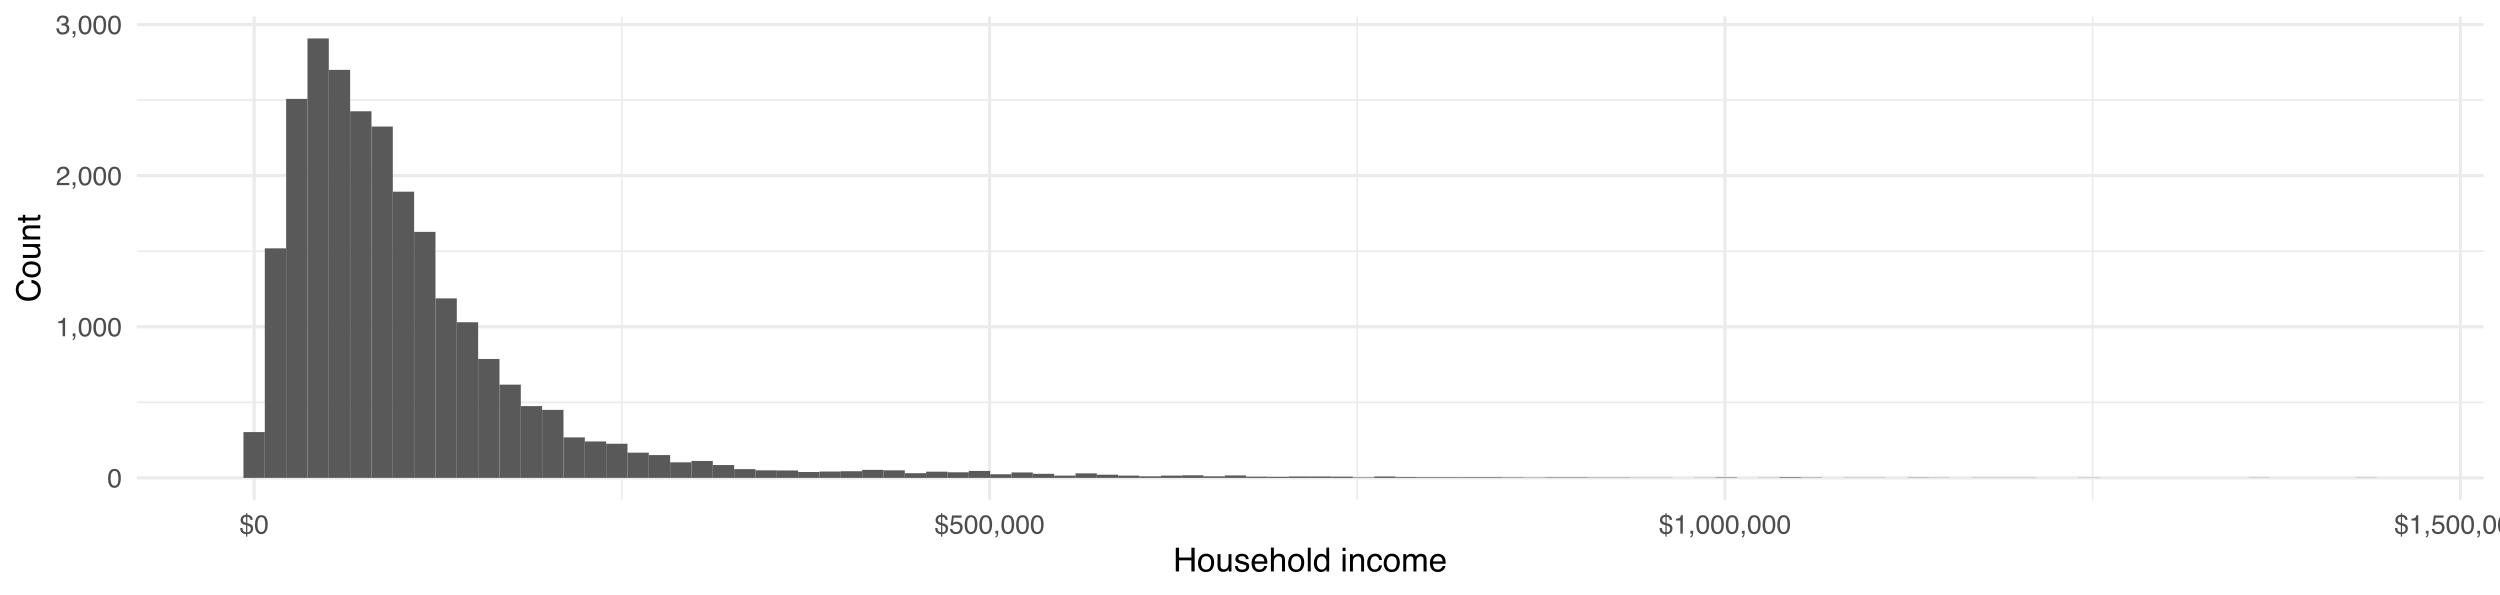 <?xml version="1.0" encoding="UTF-8"?>
<svg xmlns="http://www.w3.org/2000/svg" xmlns:xlink="http://www.w3.org/1999/xlink" width="756pt" height="180pt" viewBox="0 0 756 180" version="1.1">
<defs>
<g>
<symbol overflow="visible" id="glyph0-0">
<path style="stroke:none;" d="M 0.266 0 L 0.266 -5.734 L 4.812 -5.734 L 4.812 0 Z M 4.094 -0.719 L 4.094 -5.016 L 0.984 -5.016 L 0.984 -0.719 Z M 4.094 -0.719 "/>
</symbol>
<symbol overflow="visible" id="glyph0-1">
<path style="stroke:none;" d="M 2.172 -5.594 C 2.891 -5.594 3.41 -5.297 3.734 -4.703 C 3.984 -4.242 4.109 -3.613 4.109 -2.812 C 4.109 -2.051 3.992 -1.422 3.766 -0.922 C 3.441 -0.203 2.906 0.156 2.156 0.156 C 1.488 0.156 0.988 -0.133 0.656 -0.719 C 0.383 -1.207 0.25 -1.863 0.25 -2.688 C 0.25 -3.32 0.332 -3.867 0.5 -4.328 C 0.801 -5.172 1.359 -5.594 2.172 -5.594 Z M 2.156 -0.484 C 2.52 -0.484 2.812 -0.645 3.031 -0.969 C 3.25 -1.289 3.359 -1.895 3.359 -2.781 C 3.359 -3.414 3.281 -3.938 3.125 -4.344 C 2.969 -4.758 2.66 -4.969 2.203 -4.969 C 1.797 -4.969 1.492 -4.77 1.297 -4.375 C 1.109 -3.988 1.016 -3.414 1.016 -2.656 C 1.016 -2.082 1.078 -1.625 1.203 -1.281 C 1.391 -0.75 1.707 -0.484 2.156 -0.484 Z M 2.156 -0.484 "/>
</symbol>
<symbol overflow="visible" id="glyph0-2">
<path style="stroke:none;" d="M 0.766 -3.969 L 0.766 -4.5 C 1.273 -4.551 1.629 -4.633 1.828 -4.75 C 2.023 -4.863 2.176 -5.141 2.281 -5.578 L 2.828 -5.578 L 2.828 0 L 2.078 0 L 2.078 -3.969 Z M 0.766 -3.969 "/>
</symbol>
<symbol overflow="visible" id="glyph0-3">
<path style="stroke:none;" d="M 0.672 0.812 C 0.848 0.781 0.973 0.656 1.047 0.438 C 1.086 0.32 1.109 0.207 1.109 0.094 C 1.109 0.082 1.102 0.066 1.094 0.047 C 1.094 0.035 1.094 0.02 1.094 0 L 0.672 0 L 0.672 -0.859 L 1.5 -0.859 L 1.5 -0.062 C 1.5 0.25 1.438 0.52 1.312 0.75 C 1.188 0.988 0.973 1.133 0.672 1.188 Z M 0.672 0.812 "/>
</symbol>
<symbol overflow="visible" id="glyph0-4">
<path style="stroke:none;" d="M 0.25 0 C 0.281 -0.477 0.379 -0.895 0.547 -1.25 C 0.723 -1.613 1.062 -1.941 1.562 -2.234 L 2.312 -2.672 C 2.645 -2.859 2.879 -3.023 3.016 -3.172 C 3.234 -3.379 3.344 -3.625 3.344 -3.906 C 3.344 -4.227 3.242 -4.484 3.047 -4.672 C 2.848 -4.867 2.586 -4.969 2.266 -4.969 C 1.785 -4.969 1.453 -4.785 1.266 -4.422 C 1.172 -4.223 1.117 -3.953 1.109 -3.609 L 0.391 -3.609 C 0.398 -4.098 0.488 -4.492 0.656 -4.797 C 0.957 -5.336 1.492 -5.609 2.266 -5.609 C 2.91 -5.609 3.379 -5.438 3.672 -5.094 C 3.973 -4.75 4.125 -4.363 4.125 -3.938 C 4.125 -3.488 3.961 -3.109 3.641 -2.797 C 3.461 -2.609 3.141 -2.383 2.672 -2.125 L 2.125 -1.828 C 1.875 -1.68 1.676 -1.547 1.531 -1.422 C 1.27 -1.191 1.102 -0.941 1.031 -0.672 L 4.094 -0.672 L 4.094 0 Z M 0.25 0 "/>
</symbol>
<symbol overflow="visible" id="glyph0-5">
<path style="stroke:none;" d="M 2.078 0.156 C 1.422 0.156 0.941 -0.023 0.641 -0.391 C 0.336 -0.754 0.188 -1.195 0.188 -1.719 L 0.922 -1.719 C 0.953 -1.352 1.02 -1.094 1.125 -0.938 C 1.312 -0.633 1.645 -0.484 2.125 -0.484 C 2.488 -0.484 2.781 -0.582 3 -0.781 C 3.227 -0.977 3.344 -1.234 3.344 -1.547 C 3.344 -1.93 3.223 -2.203 2.984 -2.359 C 2.754 -2.516 2.43 -2.594 2.016 -2.594 C 1.961 -2.594 1.91 -2.594 1.859 -2.594 C 1.816 -2.594 1.77 -2.586 1.719 -2.578 L 1.719 -3.203 C 1.789 -3.191 1.852 -3.188 1.906 -3.188 C 1.957 -3.188 2.008 -3.188 2.062 -3.188 C 2.32 -3.188 2.539 -3.227 2.719 -3.312 C 3.008 -3.457 3.156 -3.719 3.156 -4.094 C 3.156 -4.375 3.055 -4.586 2.859 -4.734 C 2.66 -4.891 2.43 -4.969 2.172 -4.969 C 1.703 -4.969 1.379 -4.812 1.203 -4.5 C 1.098 -4.32 1.039 -4.078 1.031 -3.766 L 0.328 -3.766 C 0.328 -4.18 0.41 -4.535 0.578 -4.828 C 0.867 -5.348 1.375 -5.609 2.094 -5.609 C 2.664 -5.609 3.109 -5.477 3.422 -5.219 C 3.734 -4.969 3.891 -4.602 3.891 -4.125 C 3.891 -3.781 3.797 -3.5 3.609 -3.281 C 3.492 -3.145 3.348 -3.039 3.172 -2.969 C 3.461 -2.883 3.691 -2.727 3.859 -2.5 C 4.023 -2.27 4.109 -1.988 4.109 -1.656 C 4.109 -1.125 3.93 -0.688 3.578 -0.344 C 3.223 -0.008 2.723 0.156 2.078 0.156 Z M 2.078 0.156 "/>
</symbol>
<symbol overflow="visible" id="glyph0-6">
<path style="stroke:none;" d="M 2.391 -0.406 C 2.836 -0.426 3.145 -0.586 3.312 -0.891 C 3.395 -1.047 3.438 -1.227 3.438 -1.438 C 3.438 -1.758 3.316 -2.008 3.078 -2.188 C 2.941 -2.281 2.711 -2.375 2.391 -2.469 Z M 1.062 -4.172 C 1.062 -3.922 1.145 -3.723 1.312 -3.578 C 1.488 -3.43 1.723 -3.328 2.016 -3.266 L 2.016 -5.109 C 1.672 -5.086 1.426 -4.977 1.281 -4.781 C 1.133 -4.594 1.062 -4.391 1.062 -4.172 Z M 0.359 -4.125 C 0.359 -4.52 0.504 -4.875 0.797 -5.188 C 1.086 -5.508 1.492 -5.676 2.016 -5.688 L 2.016 -6.203 L 2.391 -6.203 L 2.391 -5.688 C 2.91 -5.656 3.305 -5.504 3.578 -5.234 C 3.859 -4.961 4.004 -4.609 4.016 -4.172 L 3.328 -4.172 C 3.316 -4.367 3.266 -4.535 3.172 -4.672 C 3.004 -4.941 2.742 -5.082 2.391 -5.094 L 2.391 -3.188 C 2.992 -3.02 3.406 -2.863 3.625 -2.719 C 3.969 -2.469 4.141 -2.102 4.141 -1.625 C 4.141 -0.938 3.914 -0.445 3.469 -0.156 C 3.219 0.008 2.859 0.117 2.391 0.172 L 2.391 0.922 L 2.016 0.922 L 2.016 0.172 C 1.254 0.117 0.738 -0.148 0.469 -0.641 C 0.32 -0.898 0.25 -1.254 0.25 -1.703 L 0.938 -1.703 C 0.957 -1.348 1.016 -1.086 1.109 -0.922 C 1.273 -0.629 1.578 -0.461 2.016 -0.422 L 2.016 -2.562 C 1.453 -2.664 1.035 -2.844 0.766 -3.094 C 0.492 -3.344 0.359 -3.688 0.359 -4.125 Z M 0.359 -4.125 "/>
</symbol>
<symbol overflow="visible" id="glyph0-7">
<path style="stroke:none;" d="M 0.984 -1.422 C 1.035 -1.023 1.223 -0.75 1.547 -0.594 C 1.711 -0.52 1.906 -0.484 2.125 -0.484 C 2.539 -0.484 2.848 -0.613 3.047 -0.875 C 3.254 -1.145 3.359 -1.441 3.359 -1.766 C 3.359 -2.148 3.238 -2.445 3 -2.656 C 2.758 -2.875 2.473 -2.984 2.141 -2.984 C 1.898 -2.984 1.691 -2.938 1.516 -2.844 C 1.336 -2.75 1.191 -2.617 1.078 -2.453 L 0.469 -2.484 L 0.891 -5.5 L 3.797 -5.5 L 3.797 -4.828 L 1.422 -4.828 L 1.172 -3.266 C 1.305 -3.367 1.43 -3.441 1.547 -3.484 C 1.754 -3.578 1.992 -3.625 2.266 -3.625 C 2.785 -3.625 3.223 -3.457 3.578 -3.125 C 3.93 -2.789 4.109 -2.367 4.109 -1.859 C 4.109 -1.336 3.941 -0.875 3.609 -0.469 C 3.285 -0.062 2.77 0.141 2.062 0.141 C 1.602 0.141 1.195 0.016 0.844 -0.234 C 0.5 -0.492 0.305 -0.891 0.266 -1.422 Z M 0.984 -1.422 "/>
</symbol>
<symbol overflow="visible" id="glyph1-0">
<path style="stroke:none;" d="M 0.328 0 L 0.328 -7.172 L 6.016 -7.172 L 6.016 0 Z M 5.125 -0.906 L 5.125 -6.281 L 1.219 -6.281 L 1.219 -0.906 Z M 5.125 -0.906 "/>
</symbol>
<symbol overflow="visible" id="glyph1-1">
<path style="stroke:none;" d="M 0.781 -7.172 L 1.766 -7.172 L 1.766 -4.203 L 5.5 -4.203 L 5.5 -7.172 L 6.484 -7.172 L 6.484 0 L 5.5 0 L 5.5 -3.359 L 1.766 -3.359 L 1.766 0 L 0.781 0 Z M 0.781 -7.172 "/>
</symbol>
<symbol overflow="visible" id="glyph1-2">
<path style="stroke:none;" d="M 2.719 -0.562 C 3.301 -0.562 3.703 -0.781 3.922 -1.219 C 4.141 -1.664 4.25 -2.16 4.25 -2.703 C 4.25 -3.191 4.172 -3.586 4.016 -3.891 C 3.766 -4.367 3.336 -4.609 2.734 -4.609 C 2.191 -4.609 1.797 -4.406 1.547 -4 C 1.305 -3.594 1.188 -3.098 1.188 -2.516 C 1.188 -1.961 1.305 -1.5 1.547 -1.125 C 1.797 -0.75 2.188 -0.562 2.719 -0.562 Z M 2.75 -5.375 C 3.426 -5.375 3.992 -5.148 4.453 -4.703 C 4.922 -4.254 5.156 -3.594 5.156 -2.719 C 5.156 -1.875 4.953 -1.176 4.547 -0.625 C 4.141 -0.082 3.504 0.188 2.641 0.188 C 1.922 0.188 1.348 -0.051 0.922 -0.531 C 0.492 -1.02 0.281 -1.676 0.281 -2.5 C 0.281 -3.375 0.504 -4.07 0.953 -4.594 C 1.398 -5.113 2 -5.375 2.75 -5.375 Z M 2.719 -5.359 Z M 2.719 -5.359 "/>
</symbol>
<symbol overflow="visible" id="glyph1-3">
<path style="stroke:none;" d="M 1.531 -5.234 L 1.531 -1.766 C 1.531 -1.492 1.57 -1.273 1.656 -1.109 C 1.812 -0.797 2.102 -0.641 2.531 -0.641 C 3.133 -0.641 3.551 -0.91 3.781 -1.453 C 3.895 -1.742 3.953 -2.145 3.953 -2.656 L 3.953 -5.234 L 4.828 -5.234 L 4.828 0 L 4 0 L 4.016 -0.766 C 3.898 -0.566 3.758 -0.398 3.594 -0.266 C 3.258 0.004 2.852 0.141 2.375 0.141 C 1.625 0.141 1.113 -0.109 0.844 -0.609 C 0.695 -0.867 0.625 -1.223 0.625 -1.672 L 0.625 -5.234 Z M 2.734 -5.359 Z M 2.734 -5.359 "/>
</symbol>
<symbol overflow="visible" id="glyph1-4">
<path style="stroke:none;" d="M 1.172 -1.641 C 1.191 -1.348 1.266 -1.125 1.391 -0.969 C 1.609 -0.688 1.992 -0.547 2.547 -0.547 C 2.867 -0.547 3.148 -0.613 3.391 -0.75 C 3.641 -0.895 3.766 -1.113 3.766 -1.406 C 3.766 -1.633 3.664 -1.805 3.469 -1.922 C 3.344 -1.992 3.094 -2.078 2.719 -2.172 L 2.016 -2.344 C 1.578 -2.457 1.25 -2.582 1.031 -2.719 C 0.656 -2.957 0.469 -3.285 0.469 -3.703 C 0.469 -4.203 0.645 -4.602 1 -4.906 C 1.352 -5.207 1.832 -5.359 2.438 -5.359 C 3.227 -5.359 3.797 -5.129 4.141 -4.672 C 4.359 -4.379 4.469 -4.062 4.469 -3.719 L 3.641 -3.719 C 3.617 -3.926 3.547 -4.109 3.422 -4.266 C 3.223 -4.492 2.875 -4.609 2.375 -4.609 C 2.039 -4.609 1.785 -4.547 1.609 -4.422 C 1.441 -4.297 1.359 -4.129 1.359 -3.922 C 1.359 -3.691 1.473 -3.508 1.703 -3.375 C 1.828 -3.289 2.02 -3.219 2.281 -3.156 L 2.859 -3.016 C 3.484 -2.859 3.906 -2.711 4.125 -2.578 C 4.469 -2.348 4.641 -1.992 4.641 -1.516 C 4.641 -1.047 4.461 -0.641 4.109 -0.297 C 3.754 0.035 3.219 0.203 2.5 0.203 C 1.719 0.203 1.164 0.023 0.844 -0.328 C 0.52 -0.68 0.348 -1.117 0.328 -1.641 Z M 2.469 -5.359 Z M 2.469 -5.359 "/>
</symbol>
<symbol overflow="visible" id="glyph1-5">
<path style="stroke:none;" d="M 2.828 -5.344 C 3.191 -5.344 3.547 -5.254 3.891 -5.078 C 4.242 -4.91 4.516 -4.688 4.703 -4.406 C 4.879 -4.145 4.992 -3.836 5.047 -3.484 C 5.098 -3.242 5.125 -2.859 5.125 -2.328 L 1.297 -2.328 C 1.305 -1.797 1.426 -1.367 1.656 -1.047 C 1.895 -0.734 2.266 -0.578 2.766 -0.578 C 3.223 -0.578 3.586 -0.727 3.859 -1.031 C 4.016 -1.207 4.125 -1.41 4.188 -1.641 L 5.047 -1.641 C 5.023 -1.453 4.953 -1.238 4.828 -1 C 4.703 -0.758 4.555 -0.566 4.391 -0.422 C 4.129 -0.16 3.801 0.016 3.406 0.109 C 3.195 0.16 2.957 0.188 2.688 0.188 C 2.031 0.188 1.477 -0.047 1.031 -0.516 C 0.582 -0.992 0.359 -1.66 0.359 -2.516 C 0.359 -3.359 0.582 -4.039 1.031 -4.562 C 1.488 -5.082 2.086 -5.344 2.828 -5.344 Z M 4.219 -3.031 C 4.188 -3.414 4.102 -3.723 3.969 -3.953 C 3.727 -4.367 3.328 -4.578 2.766 -4.578 C 2.359 -4.578 2.02 -4.43 1.75 -4.141 C 1.477 -3.848 1.332 -3.477 1.312 -3.031 Z M 2.734 -5.359 Z M 2.734 -5.359 "/>
</symbol>
<symbol overflow="visible" id="glyph1-6">
<path style="stroke:none;" d="M 0.641 -7.203 L 1.531 -7.203 L 1.531 -4.516 C 1.738 -4.785 1.922 -4.973 2.078 -5.078 C 2.367 -5.266 2.723 -5.359 3.141 -5.359 C 3.898 -5.359 4.414 -5.094 4.688 -4.562 C 4.832 -4.27 4.906 -3.867 4.906 -3.359 L 4.906 0 L 4 0 L 4 -3.297 C 4 -3.68 3.953 -3.961 3.859 -4.141 C 3.703 -4.43 3.398 -4.578 2.953 -4.578 C 2.586 -4.578 2.258 -4.445 1.969 -4.188 C 1.676 -3.938 1.531 -3.469 1.531 -2.781 L 1.531 0 L 0.641 0 Z M 0.641 -7.203 "/>
</symbol>
<symbol overflow="visible" id="glyph1-7">
<path style="stroke:none;" d="M 0.672 -7.172 L 1.547 -7.172 L 1.547 0 L 0.672 0 Z M 0.672 -7.172 "/>
</symbol>
<symbol overflow="visible" id="glyph1-8">
<path style="stroke:none;" d="M 1.203 -2.547 C 1.203 -1.992 1.32 -1.523 1.562 -1.141 C 1.801 -0.766 2.18 -0.578 2.703 -0.578 C 3.109 -0.578 3.441 -0.75 3.703 -1.094 C 3.961 -1.445 4.094 -1.953 4.094 -2.609 C 4.094 -3.273 3.957 -3.766 3.688 -4.078 C 3.414 -4.398 3.082 -4.562 2.688 -4.562 C 2.25 -4.562 1.891 -4.391 1.609 -4.047 C 1.336 -3.711 1.203 -3.211 1.203 -2.547 Z M 2.531 -5.328 C 2.926 -5.328 3.258 -5.238 3.531 -5.062 C 3.688 -4.969 3.863 -4.801 4.062 -4.562 L 4.062 -7.203 L 4.906 -7.203 L 4.906 0 L 4.109 0 L 4.109 -0.734 C 3.91 -0.41 3.672 -0.176 3.391 -0.031 C 3.109 0.113 2.785 0.188 2.422 0.188 C 1.836 0.188 1.332 -0.055 0.906 -0.547 C 0.488 -1.035 0.281 -1.688 0.281 -2.5 C 0.281 -3.258 0.473 -3.922 0.859 -4.484 C 1.242 -5.047 1.801 -5.328 2.531 -5.328 Z M 2.531 -5.328 "/>
</symbol>
<symbol overflow="visible" id="glyph1-9">
<path style="stroke:none;" d=""/>
</symbol>
<symbol overflow="visible" id="glyph1-10">
<path style="stroke:none;" d="M 0.641 -5.203 L 1.531 -5.203 L 1.531 0 L 0.641 0 Z M 0.641 -7.172 L 1.531 -7.172 L 1.531 -6.172 L 0.641 -6.172 Z M 0.641 -7.172 "/>
</symbol>
<symbol overflow="visible" id="glyph1-11">
<path style="stroke:none;" d="M 0.641 -5.234 L 1.484 -5.234 L 1.484 -4.484 C 1.723 -4.797 1.984 -5.016 2.266 -5.141 C 2.547 -5.273 2.852 -5.344 3.188 -5.344 C 3.926 -5.344 4.426 -5.086 4.688 -4.578 C 4.832 -4.285 4.906 -3.879 4.906 -3.359 L 4.906 0 L 4.016 0 L 4.016 -3.297 C 4.016 -3.617 3.969 -3.875 3.875 -4.062 C 3.719 -4.395 3.43 -4.562 3.016 -4.562 C 2.805 -4.562 2.641 -4.539 2.516 -4.5 C 2.273 -4.426 2.062 -4.281 1.875 -4.062 C 1.727 -3.883 1.633 -3.703 1.594 -3.516 C 1.551 -3.336 1.531 -3.078 1.531 -2.734 L 1.531 0 L 0.641 0 Z M 2.703 -5.359 Z M 2.703 -5.359 "/>
</symbol>
<symbol overflow="visible" id="glyph1-12">
<path style="stroke:none;" d="M 2.656 -5.375 C 3.25 -5.375 3.727 -5.227 4.094 -4.938 C 4.469 -4.656 4.691 -4.164 4.766 -3.469 L 3.906 -3.469 C 3.852 -3.789 3.734 -4.055 3.547 -4.266 C 3.367 -4.484 3.07 -4.594 2.656 -4.594 C 2.102 -4.594 1.703 -4.32 1.453 -3.781 C 1.297 -3.426 1.219 -2.988 1.219 -2.469 C 1.219 -1.938 1.328 -1.488 1.547 -1.125 C 1.773 -0.77 2.129 -0.594 2.609 -0.594 C 2.973 -0.594 3.258 -0.703 3.469 -0.922 C 3.688 -1.148 3.832 -1.457 3.906 -1.844 L 4.766 -1.844 C 4.672 -1.156 4.426 -0.648 4.031 -0.328 C 3.645 -0.004 3.145 0.156 2.531 0.156 C 1.852 0.156 1.305 -0.094 0.891 -0.594 C 0.484 -1.094 0.281 -1.719 0.281 -2.469 C 0.281 -3.383 0.504 -4.098 0.953 -4.609 C 1.398 -5.117 1.969 -5.375 2.656 -5.375 Z M 2.531 -5.359 Z M 2.531 -5.359 "/>
</symbol>
<symbol overflow="visible" id="glyph1-13">
<path style="stroke:none;" d="M 0.641 -5.234 L 1.516 -5.234 L 1.516 -4.484 C 1.723 -4.742 1.91 -4.93 2.078 -5.047 C 2.367 -5.242 2.695 -5.344 3.062 -5.344 C 3.477 -5.344 3.816 -5.242 4.078 -5.047 C 4.211 -4.922 4.344 -4.742 4.469 -4.516 C 4.656 -4.797 4.879 -5.004 5.141 -5.141 C 5.41 -5.273 5.711 -5.344 6.047 -5.344 C 6.742 -5.344 7.219 -5.086 7.469 -4.578 C 7.613 -4.305 7.688 -3.941 7.688 -3.484 L 7.688 0 L 6.766 0 L 6.766 -3.641 C 6.766 -3.984 6.676 -4.219 6.5 -4.344 C 6.332 -4.477 6.125 -4.547 5.875 -4.547 C 5.531 -4.547 5.234 -4.43 4.984 -4.203 C 4.734 -3.973 4.609 -3.586 4.609 -3.047 L 4.609 0 L 3.719 0 L 3.719 -3.406 C 3.719 -3.77 3.672 -4.031 3.578 -4.188 C 3.453 -4.438 3.207 -4.562 2.844 -4.562 C 2.508 -4.562 2.207 -4.43 1.938 -4.172 C 1.664 -3.91 1.531 -3.445 1.531 -2.781 L 1.531 0 L 0.641 0 Z M 0.641 -5.234 "/>
</symbol>
<symbol overflow="visible" id="glyph2-0">
<path style="stroke:none;" d="M 0 -0.328 L -7.172 -0.328 L -7.172 -6.016 L 0 -6.016 Z M -0.906 -5.125 L -6.281 -5.125 L -6.281 -1.219 L -0.906 -1.219 Z M -0.906 -5.125 "/>
</symbol>
<symbol overflow="visible" id="glyph2-1">
<path style="stroke:none;" d="M -7.375 -3.781 C -7.375 -4.688 -7.133 -5.391 -6.656 -5.891 C -6.176 -6.398 -5.629 -6.68 -5.016 -6.734 L -5.016 -5.781 C -5.484 -5.676 -5.852 -5.461 -6.125 -5.141 C -6.395 -4.816 -6.531 -4.367 -6.531 -3.797 C -6.531 -3.086 -6.281 -2.516 -5.781 -2.078 C -5.281 -1.648 -4.52 -1.438 -3.5 -1.438 C -2.656 -1.438 -1.973 -1.629 -1.453 -2.016 C -0.93 -2.41 -0.672 -3 -0.672 -3.781 C -0.672 -4.488 -0.945 -5.031 -1.5 -5.406 C -1.781 -5.602 -2.16 -5.754 -2.641 -5.859 L -2.641 -6.797 C -1.879 -6.711 -1.242 -6.438 -0.734 -5.969 C -0.117 -5.395 0.188 -4.625 0.188 -3.656 C 0.188 -2.82 -0.066 -2.125 -0.578 -1.562 C -1.242 -0.812 -2.27 -0.438 -3.656 -0.438 C -4.719 -0.438 -5.586 -0.719 -6.266 -1.281 C -7.004 -1.883 -7.375 -2.719 -7.375 -3.781 Z M -7.375 -3.594 Z M -7.375 -3.594 "/>
</symbol>
<symbol overflow="visible" id="glyph2-2">
<path style="stroke:none;" d="M -0.562 -2.719 C -0.562 -3.301 -0.781 -3.703 -1.219 -3.922 C -1.664 -4.141 -2.16 -4.25 -2.703 -4.25 C -3.191 -4.25 -3.586 -4.172 -3.891 -4.016 C -4.367 -3.766 -4.609 -3.336 -4.609 -2.734 C -4.609 -2.191 -4.406 -1.797 -4 -1.547 C -3.594 -1.305 -3.098 -1.188 -2.516 -1.188 C -1.961 -1.188 -1.5 -1.305 -1.125 -1.547 C -0.75 -1.797 -0.562 -2.188 -0.562 -2.719 Z M -5.375 -2.75 C -5.375 -3.426 -5.148 -3.992 -4.703 -4.453 C -4.254 -4.922 -3.594 -5.156 -2.719 -5.156 C -1.875 -5.156 -1.176 -4.953 -0.625 -4.547 C -0.082 -4.141 0.188 -3.504 0.188 -2.641 C 0.188 -1.922 -0.051 -1.348 -0.531 -0.922 C -1.02 -0.492 -1.676 -0.281 -2.5 -0.281 C -3.375 -0.281 -4.07 -0.504 -4.594 -0.953 C -5.113 -1.398 -5.375 -2 -5.375 -2.75 Z M -5.359 -2.719 Z M -5.359 -2.719 "/>
</symbol>
<symbol overflow="visible" id="glyph2-3">
<path style="stroke:none;" d="M -5.234 -1.531 L -1.766 -1.531 C -1.492 -1.531 -1.273 -1.57 -1.109 -1.656 C -0.797 -1.812 -0.641 -2.102 -0.641 -2.531 C -0.641 -3.133 -0.91 -3.551 -1.453 -3.781 C -1.742 -3.895 -2.145 -3.953 -2.656 -3.953 L -5.234 -3.953 L -5.234 -4.828 L 0 -4.828 L 0 -4 L -0.766 -4.016 C -0.566 -3.898 -0.398 -3.758 -0.266 -3.594 C 0.004 -3.258 0.141 -2.852 0.141 -2.375 C 0.141 -1.625 -0.109 -1.113 -0.609 -0.844 C -0.867 -0.695 -1.223 -0.625 -1.672 -0.625 L -5.234 -0.625 Z M -5.359 -2.734 Z M -5.359 -2.734 "/>
</symbol>
<symbol overflow="visible" id="glyph2-4">
<path style="stroke:none;" d="M -5.234 -0.641 L -5.234 -1.484 L -4.484 -1.484 C -4.797 -1.723 -5.016 -1.984 -5.141 -2.266 C -5.273 -2.547 -5.344 -2.852 -5.344 -3.188 C -5.344 -3.926 -5.086 -4.426 -4.578 -4.688 C -4.285 -4.832 -3.879 -4.906 -3.359 -4.906 L 0 -4.906 L 0 -4.016 L -3.297 -4.016 C -3.617 -4.016 -3.875 -3.969 -4.062 -3.875 C -4.395 -3.719 -4.562 -3.43 -4.562 -3.016 C -4.562 -2.805 -4.539 -2.641 -4.5 -2.516 C -4.426 -2.273 -4.281 -2.062 -4.062 -1.875 C -3.883 -1.727 -3.703 -1.633 -3.516 -1.594 C -3.336 -1.551 -3.078 -1.531 -2.734 -1.531 L 0 -1.531 L 0 -0.641 Z M -5.359 -2.703 Z M -5.359 -2.703 "/>
</symbol>
<symbol overflow="visible" id="glyph2-5">
<path style="stroke:none;" d="M -6.688 -0.828 L -6.688 -1.703 L -5.234 -1.703 L -5.234 -2.547 L -4.516 -2.547 L -4.516 -1.703 L -1.094 -1.703 C -0.914 -1.703 -0.797 -1.766 -0.734 -1.891 C -0.691 -1.961 -0.672 -2.078 -0.672 -2.234 C -0.672 -2.273 -0.672 -2.32 -0.672 -2.375 C -0.68 -2.426 -0.688 -2.484 -0.688 -2.547 L 0 -2.547 C 0.031 -2.441 0.051 -2.332 0.062 -2.219 C 0.07 -2.113 0.078 -2 0.078 -1.875 C 0.078 -1.469 -0.023 -1.191 -0.234 -1.047 C -0.441 -0.898 -0.711 -0.828 -1.047 -0.828 L -4.516 -0.828 L -4.516 -0.109 L -5.234 -0.109 L -5.234 -0.828 Z M -6.688 -0.828 "/>
</symbol>
</g>
<clipPath id="clip1">
  <path d="M 41.367 121 L 751.02 121 L 751.02 122 L 41.367 122 Z M 41.367 121 "/>
</clipPath>
<clipPath id="clip2">
  <path d="M 41.367 75 L 751.02 75 L 751.02 77 L 41.367 77 Z M 41.367 75 "/>
</clipPath>
<clipPath id="clip3">
  <path d="M 41.367 30 L 751.02 30 L 751.02 31 L 41.367 31 Z M 41.367 30 "/>
</clipPath>
<clipPath id="clip4">
  <path d="M 187 4.98 L 189 4.98 L 189 151.152 L 187 151.152 Z M 187 4.98 "/>
</clipPath>
<clipPath id="clip5">
  <path d="M 410 4.98 L 411 4.98 L 411 151.152 L 410 151.152 Z M 410 4.98 "/>
</clipPath>
<clipPath id="clip6">
  <path d="M 632 4.98 L 634 4.98 L 634 151.152 L 632 151.152 Z M 632 4.98 "/>
</clipPath>
<clipPath id="clip7">
  <path d="M 41.367 144 L 751.02 144 L 751.02 145 L 41.367 145 Z M 41.367 144 "/>
</clipPath>
<clipPath id="clip8">
  <path d="M 41.367 98 L 751.02 98 L 751.02 100 L 41.367 100 Z M 41.367 98 "/>
</clipPath>
<clipPath id="clip9">
  <path d="M 41.367 52 L 751.02 52 L 751.02 54 L 41.367 54 Z M 41.367 52 "/>
</clipPath>
<clipPath id="clip10">
  <path d="M 41.367 6 L 751.02 6 L 751.02 8 L 41.367 8 Z M 41.367 6 "/>
</clipPath>
<clipPath id="clip11">
  <path d="M 76 4.98 L 78 4.98 L 78 151.152 L 76 151.152 Z M 76 4.98 "/>
</clipPath>
<clipPath id="clip12">
  <path d="M 298 4.98 L 300 4.98 L 300 151.152 L 298 151.152 Z M 298 4.98 "/>
</clipPath>
<clipPath id="clip13">
  <path d="M 521 4.98 L 523 4.98 L 523 151.152 L 521 151.152 Z M 521 4.98 "/>
</clipPath>
<clipPath id="clip14">
  <path d="M 743 4.98 L 745 4.98 L 745 151.152 L 743 151.152 Z M 743 4.98 "/>
</clipPath>
</defs>
<g id="surface7424">
<rect x="0" y="0" width="756" height="180" style="fill:rgb(100%,100%,100%);fill-opacity:1;stroke:none;"/>
<g clip-path="url(#clip1)" clip-rule="nonzero">
<path style="fill:none;stroke-width:0.485;stroke-linecap:butt;stroke-linejoin:round;stroke:rgb(92.157%,92.157%,92.157%);stroke-opacity:1;stroke-miterlimit:10;" d="M 41.367 121.66 L 751.02 121.66 "/>
</g>
<g clip-path="url(#clip2)" clip-rule="nonzero">
<path style="fill:none;stroke-width:0.485;stroke-linecap:butt;stroke-linejoin:round;stroke:rgb(92.157%,92.157%,92.157%);stroke-opacity:1;stroke-miterlimit:10;" d="M 41.367 75.965 L 751.02 75.965 "/>
</g>
<g clip-path="url(#clip3)" clip-rule="nonzero">
<path style="fill:none;stroke-width:0.485;stroke-linecap:butt;stroke-linejoin:round;stroke:rgb(92.157%,92.157%,92.157%);stroke-opacity:1;stroke-miterlimit:10;" d="M 41.367 30.27 L 751.02 30.27 "/>
</g>
<g clip-path="url(#clip4)" clip-rule="nonzero">
<path style="fill:none;stroke-width:0.485;stroke-linecap:butt;stroke-linejoin:round;stroke:rgb(92.157%,92.157%,92.157%);stroke-opacity:1;stroke-miterlimit:10;" d="M 188.043 151.152 L 188.043 4.98 "/>
</g>
<g clip-path="url(#clip5)" clip-rule="nonzero">
<path style="fill:none;stroke-width:0.485;stroke-linecap:butt;stroke-linejoin:round;stroke:rgb(92.157%,92.157%,92.157%);stroke-opacity:1;stroke-miterlimit:10;" d="M 410.434 151.152 L 410.434 4.98 "/>
</g>
<g clip-path="url(#clip6)" clip-rule="nonzero">
<path style="fill:none;stroke-width:0.485;stroke-linecap:butt;stroke-linejoin:round;stroke:rgb(92.157%,92.157%,92.157%);stroke-opacity:1;stroke-miterlimit:10;" d="M 632.824 151.152 L 632.824 4.98 "/>
</g>
<g clip-path="url(#clip7)" clip-rule="nonzero">
<path style="fill:none;stroke-width:0.97;stroke-linecap:butt;stroke-linejoin:round;stroke:rgb(92.157%,92.157%,92.157%);stroke-opacity:1;stroke-miterlimit:10;" d="M 41.367 144.512 L 751.02 144.512 "/>
</g>
<g clip-path="url(#clip8)" clip-rule="nonzero">
<path style="fill:none;stroke-width:0.97;stroke-linecap:butt;stroke-linejoin:round;stroke:rgb(92.157%,92.157%,92.157%);stroke-opacity:1;stroke-miterlimit:10;" d="M 41.367 98.812 L 751.02 98.812 "/>
</g>
<g clip-path="url(#clip9)" clip-rule="nonzero">
<path style="fill:none;stroke-width:0.97;stroke-linecap:butt;stroke-linejoin:round;stroke:rgb(92.157%,92.157%,92.157%);stroke-opacity:1;stroke-miterlimit:10;" d="M 41.367 53.117 L 751.02 53.117 "/>
</g>
<g clip-path="url(#clip10)" clip-rule="nonzero">
<path style="fill:none;stroke-width:0.97;stroke-linecap:butt;stroke-linejoin:round;stroke:rgb(92.157%,92.157%,92.157%);stroke-opacity:1;stroke-miterlimit:10;" d="M 41.367 7.422 L 751.02 7.422 "/>
</g>
<g clip-path="url(#clip11)" clip-rule="nonzero">
<path style="fill:none;stroke-width:0.97;stroke-linecap:butt;stroke-linejoin:round;stroke:rgb(92.157%,92.157%,92.157%);stroke-opacity:1;stroke-miterlimit:10;" d="M 76.848 151.152 L 76.848 4.98 "/>
</g>
<g clip-path="url(#clip12)" clip-rule="nonzero">
<path style="fill:none;stroke-width:0.97;stroke-linecap:butt;stroke-linejoin:round;stroke:rgb(92.157%,92.157%,92.157%);stroke-opacity:1;stroke-miterlimit:10;" d="M 299.238 151.152 L 299.238 4.98 "/>
</g>
<g clip-path="url(#clip13)" clip-rule="nonzero">
<path style="fill:none;stroke-width:0.97;stroke-linecap:butt;stroke-linejoin:round;stroke:rgb(92.157%,92.157%,92.157%);stroke-opacity:1;stroke-miterlimit:10;" d="M 521.629 151.152 L 521.629 4.98 "/>
</g>
<g clip-path="url(#clip14)" clip-rule="nonzero">
<path style="fill:none;stroke-width:0.97;stroke-linecap:butt;stroke-linejoin:round;stroke:rgb(92.157%,92.157%,92.157%);stroke-opacity:1;stroke-miterlimit:10;" d="M 744.02 151.152 L 744.02 4.98 "/>
</g>
<path style=" stroke:none;fill-rule:nonzero;fill:rgb(34.902%,34.902%,34.902%);fill-opacity:1;" d="M 73.621 144.512 L 80.074 144.512 L 80.074 130.664 L 73.621 130.664 Z M 73.621 144.512 "/>
<path style=" stroke:none;fill-rule:nonzero;fill:rgb(34.902%,34.902%,34.902%);fill-opacity:1;" d="M 80.074 144.512 L 86.527 144.512 L 86.527 75.098 L 80.074 75.098 Z M 80.074 144.512 "/>
<path style=" stroke:none;fill-rule:nonzero;fill:rgb(34.902%,34.902%,34.902%);fill-opacity:1;" d="M 86.523 144.512 L 92.977 144.512 L 92.977 29.906 L 86.523 29.906 Z M 86.523 144.512 "/>
<path style=" stroke:none;fill-rule:nonzero;fill:rgb(34.902%,34.902%,34.902%);fill-opacity:1;" d="M 92.977 144.512 L 99.43 144.512 L 99.43 11.629 L 92.977 11.629 Z M 92.977 144.512 "/>
<path style=" stroke:none;fill-rule:nonzero;fill:rgb(34.902%,34.902%,34.902%);fill-opacity:1;" d="M 99.43 144.512 L 105.883 144.512 L 105.883 21.133 L 99.43 21.133 Z M 99.43 144.512 "/>
<path style=" stroke:none;fill-rule:nonzero;fill:rgb(34.902%,34.902%,34.902%);fill-opacity:1;" d="M 105.879 144.512 L 112.332 144.512 L 112.332 33.652 L 105.879 33.652 Z M 105.879 144.512 "/>
<path style=" stroke:none;fill-rule:nonzero;fill:rgb(34.902%,34.902%,34.902%);fill-opacity:1;" d="M 112.332 144.512 L 118.785 144.512 L 118.785 38.27 L 112.332 38.27 Z M 112.332 144.512 "/>
<path style=" stroke:none;fill-rule:nonzero;fill:rgb(34.902%,34.902%,34.902%);fill-opacity:1;" d="M 118.781 144.512 L 125.234 144.512 L 125.234 57.965 L 118.781 57.965 Z M 118.781 144.512 "/>
<path style=" stroke:none;fill-rule:nonzero;fill:rgb(34.902%,34.902%,34.902%);fill-opacity:1;" d="M 125.234 144.512 L 131.688 144.512 L 131.688 70.117 L 125.234 70.117 Z M 125.234 144.512 "/>
<path style=" stroke:none;fill-rule:nonzero;fill:rgb(34.902%,34.902%,34.902%);fill-opacity:1;" d="M 131.684 144.512 L 138.137 144.512 L 138.137 90.227 L 131.684 90.227 Z M 131.684 144.512 "/>
<path style=" stroke:none;fill-rule:nonzero;fill:rgb(34.902%,34.902%,34.902%);fill-opacity:1;" d="M 138.137 144.512 L 144.59 144.512 L 144.59 97.445 L 138.137 97.445 Z M 138.137 144.512 "/>
<path style=" stroke:none;fill-rule:nonzero;fill:rgb(34.902%,34.902%,34.902%);fill-opacity:1;" d="M 144.586 144.512 L 151.039 144.512 L 151.039 108.551 L 144.586 108.551 Z M 144.586 144.512 "/>
<path style=" stroke:none;fill-rule:nonzero;fill:rgb(34.902%,34.902%,34.902%);fill-opacity:1;" d="M 151.039 144.512 L 157.492 144.512 L 157.492 116.316 L 151.039 116.316 Z M 151.039 144.512 "/>
<path style=" stroke:none;fill-rule:nonzero;fill:rgb(34.902%,34.902%,34.902%);fill-opacity:1;" d="M 157.492 144.512 L 163.945 144.512 L 163.945 122.805 L 157.492 122.805 Z M 157.492 144.512 "/>
<path style=" stroke:none;fill-rule:nonzero;fill:rgb(34.902%,34.902%,34.902%);fill-opacity:1;" d="M 163.941 144.512 L 170.395 144.512 L 170.395 123.949 L 163.941 123.949 Z M 163.941 144.512 "/>
<path style=" stroke:none;fill-rule:nonzero;fill:rgb(34.902%,34.902%,34.902%);fill-opacity:1;" d="M 170.395 144.512 L 176.848 144.512 L 176.848 132.266 L 170.395 132.266 Z M 170.395 144.512 "/>
<path style=" stroke:none;fill-rule:nonzero;fill:rgb(34.902%,34.902%,34.902%);fill-opacity:1;" d="M 176.844 144.512 L 183.297 144.512 L 183.297 133.5 L 176.844 133.5 Z M 176.844 144.512 "/>
<path style=" stroke:none;fill-rule:nonzero;fill:rgb(34.902%,34.902%,34.902%);fill-opacity:1;" d="M 183.297 144.512 L 189.75 144.512 L 189.75 134.184 L 183.297 134.184 Z M 183.297 144.512 "/>
<path style=" stroke:none;fill-rule:nonzero;fill:rgb(34.902%,34.902%,34.902%);fill-opacity:1;" d="M 189.746 144.512 L 196.199 144.512 L 196.199 136.879 L 189.746 136.879 Z M 189.746 144.512 "/>
<path style=" stroke:none;fill-rule:nonzero;fill:rgb(34.902%,34.902%,34.902%);fill-opacity:1;" d="M 196.199 144.512 L 202.652 144.512 L 202.652 137.613 L 196.199 137.613 Z M 196.199 144.512 "/>
<path style=" stroke:none;fill-rule:nonzero;fill:rgb(34.902%,34.902%,34.902%);fill-opacity:1;" d="M 202.648 144.512 L 209.102 144.512 L 209.102 139.805 L 202.648 139.805 Z M 202.648 144.512 "/>
<path style=" stroke:none;fill-rule:nonzero;fill:rgb(34.902%,34.902%,34.902%);fill-opacity:1;" d="M 209.102 144.512 L 215.555 144.512 L 215.555 139.395 L 209.102 139.395 Z M 209.102 144.512 "/>
<path style=" stroke:none;fill-rule:nonzero;fill:rgb(34.902%,34.902%,34.902%);fill-opacity:1;" d="M 215.555 144.512 L 222.008 144.512 L 222.008 140.629 L 215.555 140.629 Z M 215.555 144.512 "/>
<path style=" stroke:none;fill-rule:nonzero;fill:rgb(34.902%,34.902%,34.902%);fill-opacity:1;" d="M 222.004 144.512 L 228.457 144.512 L 228.457 141.863 L 222.004 141.863 Z M 222.004 144.512 "/>
<path style=" stroke:none;fill-rule:nonzero;fill:rgb(34.902%,34.902%,34.902%);fill-opacity:1;" d="M 228.457 144.512 L 234.91 144.512 L 234.91 142.227 L 228.457 142.227 Z M 228.457 144.512 "/>
<path style=" stroke:none;fill-rule:nonzero;fill:rgb(34.902%,34.902%,34.902%);fill-opacity:1;" d="M 234.906 144.512 L 241.359 144.512 L 241.359 142.273 L 234.906 142.273 Z M 234.906 144.512 "/>
<path style=" stroke:none;fill-rule:nonzero;fill:rgb(34.902%,34.902%,34.902%);fill-opacity:1;" d="M 241.359 144.512 L 247.812 144.512 L 247.812 142.73 L 241.359 142.73 Z M 241.359 144.512 "/>
<path style=" stroke:none;fill-rule:nonzero;fill:rgb(34.902%,34.902%,34.902%);fill-opacity:1;" d="M 247.809 144.512 L 254.262 144.512 L 254.262 142.594 L 247.809 142.594 Z M 247.809 144.512 "/>
<path style=" stroke:none;fill-rule:nonzero;fill:rgb(34.902%,34.902%,34.902%);fill-opacity:1;" d="M 254.262 144.512 L 260.715 144.512 L 260.715 142.5 L 254.262 142.5 Z M 254.262 144.512 "/>
<path style=" stroke:none;fill-rule:nonzero;fill:rgb(34.902%,34.902%,34.902%);fill-opacity:1;" d="M 260.711 144.512 L 267.164 144.512 L 267.164 142.09 L 260.711 142.09 Z M 260.711 144.512 "/>
<path style=" stroke:none;fill-rule:nonzero;fill:rgb(34.902%,34.902%,34.902%);fill-opacity:1;" d="M 267.164 144.512 L 273.617 144.512 L 273.617 142.227 L 267.164 142.227 Z M 267.164 144.512 "/>
<path style=" stroke:none;fill-rule:nonzero;fill:rgb(34.902%,34.902%,34.902%);fill-opacity:1;" d="M 273.617 144.512 L 280.07 144.512 L 280.07 143.094 L 273.617 143.094 Z M 273.617 144.512 "/>
<path style=" stroke:none;fill-rule:nonzero;fill:rgb(34.902%,34.902%,34.902%);fill-opacity:1;" d="M 280.066 144.512 L 286.52 144.512 L 286.52 142.637 L 280.066 142.637 Z M 280.066 144.512 "/>
<path style=" stroke:none;fill-rule:nonzero;fill:rgb(34.902%,34.902%,34.902%);fill-opacity:1;" d="M 286.52 144.512 L 292.973 144.512 L 292.973 142.82 L 286.52 142.82 Z M 286.52 144.512 "/>
<path style=" stroke:none;fill-rule:nonzero;fill:rgb(34.902%,34.902%,34.902%);fill-opacity:1;" d="M 292.969 144.512 L 299.422 144.512 L 299.422 142.41 L 292.969 142.41 Z M 292.969 144.512 "/>
<path style=" stroke:none;fill-rule:nonzero;fill:rgb(34.902%,34.902%,34.902%);fill-opacity:1;" d="M 299.422 144.512 L 305.875 144.512 L 305.875 143.414 L 299.422 143.414 Z M 299.422 144.512 "/>
<path style=" stroke:none;fill-rule:nonzero;fill:rgb(34.902%,34.902%,34.902%);fill-opacity:1;" d="M 305.871 144.512 L 312.324 144.512 L 312.324 142.867 L 305.871 142.867 Z M 305.871 144.512 "/>
<path style=" stroke:none;fill-rule:nonzero;fill:rgb(34.902%,34.902%,34.902%);fill-opacity:1;" d="M 312.324 144.512 L 318.777 144.512 L 318.777 143.277 L 312.324 143.277 Z M 312.324 144.512 "/>
<path style=" stroke:none;fill-rule:nonzero;fill:rgb(34.902%,34.902%,34.902%);fill-opacity:1;" d="M 318.773 144.512 L 325.227 144.512 L 325.227 143.828 L 318.773 143.828 Z M 318.773 144.512 "/>
<path style=" stroke:none;fill-rule:nonzero;fill:rgb(34.902%,34.902%,34.902%);fill-opacity:1;" d="M 325.227 144.512 L 331.68 144.512 L 331.68 143.141 L 325.227 143.141 Z M 325.227 144.512 "/>
<path style=" stroke:none;fill-rule:nonzero;fill:rgb(34.902%,34.902%,34.902%);fill-opacity:1;" d="M 331.68 144.512 L 338.133 144.512 L 338.133 143.551 L 331.68 143.551 Z M 331.68 144.512 "/>
<path style=" stroke:none;fill-rule:nonzero;fill:rgb(34.902%,34.902%,34.902%);fill-opacity:1;" d="M 338.129 144.512 L 344.582 144.512 L 344.582 143.828 L 338.129 143.828 Z M 338.129 144.512 "/>
<path style=" stroke:none;fill-rule:nonzero;fill:rgb(34.902%,34.902%,34.902%);fill-opacity:1;" d="M 344.582 144.512 L 351.035 144.512 L 351.035 144.055 L 344.582 144.055 Z M 344.582 144.512 "/>
<path style=" stroke:none;fill-rule:nonzero;fill:rgb(34.902%,34.902%,34.902%);fill-opacity:1;" d="M 351.031 144.512 L 357.484 144.512 L 357.484 143.828 L 351.031 143.828 Z M 351.031 144.512 "/>
<path style=" stroke:none;fill-rule:nonzero;fill:rgb(34.902%,34.902%,34.902%);fill-opacity:1;" d="M 357.484 144.512 L 363.938 144.512 L 363.938 143.734 L 357.484 143.734 Z M 357.484 144.512 "/>
<path style=" stroke:none;fill-rule:nonzero;fill:rgb(34.902%,34.902%,34.902%);fill-opacity:1;" d="M 363.934 144.512 L 370.387 144.512 L 370.387 144.055 L 363.934 144.055 Z M 363.934 144.512 "/>
<path style=" stroke:none;fill-rule:nonzero;fill:rgb(34.902%,34.902%,34.902%);fill-opacity:1;" d="M 370.387 144.512 L 376.84 144.512 L 376.84 143.781 L 370.387 143.781 Z M 370.387 144.512 "/>
<path style=" stroke:none;fill-rule:nonzero;fill:rgb(34.902%,34.902%,34.902%);fill-opacity:1;" d="M 376.836 144.512 L 383.289 144.512 L 383.289 144.145 L 376.836 144.145 Z M 376.836 144.512 "/>
<path style=" stroke:none;fill-rule:nonzero;fill:rgb(34.902%,34.902%,34.902%);fill-opacity:1;" d="M 383.289 144.512 L 389.742 144.512 L 389.742 144.191 L 383.289 144.191 Z M 383.289 144.512 "/>
<path style=" stroke:none;fill-rule:nonzero;fill:rgb(34.902%,34.902%,34.902%);fill-opacity:1;" d="M 389.742 144.512 L 396.195 144.512 L 396.195 144.102 L 389.742 144.102 Z M 389.742 144.512 "/>
<path style=" stroke:none;fill-rule:nonzero;fill:rgb(34.902%,34.902%,34.902%);fill-opacity:1;" d="M 396.191 144.512 L 402.645 144.512 L 402.645 144.102 L 396.191 144.102 Z M 396.191 144.512 "/>
<path style=" stroke:none;fill-rule:nonzero;fill:rgb(34.902%,34.902%,34.902%);fill-opacity:1;" d="M 402.645 144.512 L 409.098 144.512 L 409.098 144.145 L 402.645 144.145 Z M 402.645 144.512 "/>
<path style=" stroke:none;fill-rule:nonzero;fill:rgb(34.902%,34.902%,34.902%);fill-opacity:1;" d="M 409.094 144.512 L 415.547 144.512 L 415.547 144.375 L 409.094 144.375 Z M 409.094 144.512 "/>
<path style=" stroke:none;fill-rule:nonzero;fill:rgb(34.902%,34.902%,34.902%);fill-opacity:1;" d="M 415.547 144.512 L 422 144.512 L 422 144.102 L 415.547 144.102 Z M 415.547 144.512 "/>
<path style=" stroke:none;fill-rule:nonzero;fill:rgb(34.902%,34.902%,34.902%);fill-opacity:1;" d="M 421.996 144.512 L 428.449 144.512 L 428.449 144.285 L 421.996 144.285 Z M 421.996 144.512 "/>
<path style=" stroke:none;fill-rule:nonzero;fill:rgb(34.902%,34.902%,34.902%);fill-opacity:1;" d="M 428.449 144.512 L 434.902 144.512 L 434.902 144.328 L 428.449 144.328 Z M 428.449 144.512 "/>
<path style=" stroke:none;fill-rule:nonzero;fill:rgb(34.902%,34.902%,34.902%);fill-opacity:1;" d="M 434.898 144.512 L 441.352 144.512 L 441.352 144.328 L 434.898 144.328 Z M 434.898 144.512 "/>
<path style=" stroke:none;fill-rule:nonzero;fill:rgb(34.902%,34.902%,34.902%);fill-opacity:1;" d="M 441.352 144.512 L 447.805 144.512 L 447.805 144.328 L 441.352 144.328 Z M 441.352 144.512 "/>
<path style=" stroke:none;fill-rule:nonzero;fill:rgb(34.902%,34.902%,34.902%);fill-opacity:1;" d="M 447.805 144.512 L 454.258 144.512 L 454.258 144.328 L 447.805 144.328 Z M 447.805 144.512 "/>
<path style=" stroke:none;fill-rule:nonzero;fill:rgb(34.902%,34.902%,34.902%);fill-opacity:1;" d="M 454.254 144.512 L 460.707 144.512 L 460.707 144.375 L 454.254 144.375 Z M 454.254 144.512 "/>
<path style=" stroke:none;fill-rule:nonzero;fill:rgb(34.902%,34.902%,34.902%);fill-opacity:1;" d="M 460.707 144.512 L 467.16 144.512 L 467.16 144.422 L 460.707 144.422 Z M 460.707 144.512 "/>
<path style=" stroke:none;fill-rule:nonzero;fill:rgb(34.902%,34.902%,34.902%);fill-opacity:1;" d="M 467.156 144.512 L 473.609 144.512 L 473.609 144.375 L 467.156 144.375 Z M 467.156 144.512 "/>
<path style=" stroke:none;fill-rule:nonzero;fill:rgb(34.902%,34.902%,34.902%);fill-opacity:1;" d="M 473.609 144.512 L 480.062 144.512 L 480.062 144.375 L 473.609 144.375 Z M 473.609 144.512 "/>
<path style=" stroke:none;fill-rule:nonzero;fill:rgb(34.902%,34.902%,34.902%);fill-opacity:1;" d="M 480.059 144.512 L 486.512 144.512 L 486.512 144.422 L 480.059 144.422 Z M 480.059 144.512 "/>
<path style=" stroke:none;fill-rule:nonzero;fill:rgb(34.902%,34.902%,34.902%);fill-opacity:1;" d="M 486.512 144.512 L 492.965 144.512 L 492.965 144.422 L 486.512 144.422 Z M 486.512 144.512 "/>
<path style=" stroke:none;fill-rule:nonzero;fill:rgb(34.902%,34.902%,34.902%);fill-opacity:1;" d="M 492.965 144.512 L 499.418 144.512 L 499.418 144.465 L 492.965 144.465 Z M 492.965 144.512 "/>
<path style=" stroke:none;fill-rule:nonzero;fill:rgb(34.902%,34.902%,34.902%);fill-opacity:1;" d="M 499.414 144.512 L 505.867 144.512 L 505.867 144.465 L 499.414 144.465 Z M 499.414 144.512 "/>
<path style=" stroke:none;fill-rule:nonzero;fill:rgb(34.902%,34.902%,34.902%);fill-opacity:1;" d="M 512.316 144.512 L 518.77 144.512 L 518.77 144.465 L 512.316 144.465 Z M 512.316 144.512 "/>
<path style=" stroke:none;fill-rule:nonzero;fill:rgb(34.902%,34.902%,34.902%);fill-opacity:1;" d="M 518.77 144.512 L 525.223 144.512 L 525.223 144.375 L 518.77 144.375 Z M 518.77 144.512 "/>
<path style=" stroke:none;fill-rule:nonzero;fill:rgb(34.902%,34.902%,34.902%);fill-opacity:1;" d="M 531.672 144.512 L 538.125 144.512 L 538.125 144.465 L 531.672 144.465 Z M 531.672 144.512 "/>
<path style=" stroke:none;fill-rule:nonzero;fill:rgb(34.902%,34.902%,34.902%);fill-opacity:1;" d="M 538.121 144.512 L 544.574 144.512 L 544.574 144.328 L 538.121 144.328 Z M 538.121 144.512 "/>
<path style=" stroke:none;fill-rule:nonzero;fill:rgb(34.902%,34.902%,34.902%);fill-opacity:1;" d="M 544.574 144.512 L 551.027 144.512 L 551.027 144.422 L 544.574 144.422 Z M 544.574 144.512 "/>
<path style=" stroke:none;fill-rule:nonzero;fill:rgb(34.902%,34.902%,34.902%);fill-opacity:1;" d="M 557.477 144.512 L 563.93 144.512 L 563.93 144.465 L 557.477 144.465 Z M 557.477 144.512 "/>
<path style=" stroke:none;fill-rule:nonzero;fill:rgb(34.902%,34.902%,34.902%);fill-opacity:1;" d="M 563.93 144.512 L 570.383 144.512 L 570.383 144.465 L 563.93 144.465 Z M 563.93 144.512 "/>
<path style=" stroke:none;fill-rule:nonzero;fill:rgb(34.902%,34.902%,34.902%);fill-opacity:1;" d="M 576.832 144.512 L 583.285 144.512 L 583.285 144.422 L 576.832 144.422 Z M 576.832 144.512 "/>
<path style=" stroke:none;fill-rule:nonzero;fill:rgb(34.902%,34.902%,34.902%);fill-opacity:1;" d="M 583.281 144.512 L 589.734 144.512 L 589.734 144.465 L 583.281 144.465 Z M 583.281 144.512 "/>
<path style=" stroke:none;fill-rule:nonzero;fill:rgb(34.902%,34.902%,34.902%);fill-opacity:1;" d="M 596.184 144.512 L 602.637 144.512 L 602.637 144.465 L 596.184 144.465 Z M 596.184 144.512 "/>
<path style=" stroke:none;fill-rule:nonzero;fill:rgb(34.902%,34.902%,34.902%);fill-opacity:1;" d="M 602.637 144.512 L 609.09 144.512 L 609.09 144.465 L 602.637 144.465 Z M 602.637 144.512 "/>
<path style=" stroke:none;fill-rule:nonzero;fill:rgb(34.902%,34.902%,34.902%);fill-opacity:1;" d="M 609.09 144.512 L 615.543 144.512 L 615.543 144.465 L 609.09 144.465 Z M 609.09 144.512 "/>
<path style=" stroke:none;fill-rule:nonzero;fill:rgb(34.902%,34.902%,34.902%);fill-opacity:1;" d="M 628.441 144.512 L 634.895 144.512 L 634.895 144.465 L 628.441 144.465 Z M 628.441 144.512 "/>
<path style=" stroke:none;fill-rule:nonzero;fill:rgb(34.902%,34.902%,34.902%);fill-opacity:1;" d="M 680.055 144.512 L 686.508 144.512 L 686.508 144.465 L 680.055 144.465 Z M 680.055 144.512 "/>
<path style=" stroke:none;fill-rule:nonzero;fill:rgb(34.902%,34.902%,34.902%);fill-opacity:1;" d="M 712.309 144.512 L 718.762 144.512 L 718.762 144.465 L 712.309 144.465 Z M 712.309 144.512 "/>
<g style="fill:rgb(30.196%,30.196%,30.196%);fill-opacity:1;">
  <use xlink:href="#glyph0-1" x="32.434" y="147.379"/>
</g>
<g style="fill:rgb(30.196%,30.196%,30.196%);fill-opacity:1;">
  <use xlink:href="#glyph0-2" x="16.863" y="101.68"/>
  <use xlink:href="#glyph0-3" x="21.312" y="101.68"/>
  <use xlink:href="#glyph0-1" x="23.535" y="101.68"/>
  <use xlink:href="#glyph0-1" x="27.984" y="101.68"/>
  <use xlink:href="#glyph0-1" x="32.434" y="101.68"/>
</g>
<g style="fill:rgb(30.196%,30.196%,30.196%);fill-opacity:1;">
  <use xlink:href="#glyph0-4" x="16.863" y="55.984"/>
  <use xlink:href="#glyph0-3" x="21.312" y="55.984"/>
  <use xlink:href="#glyph0-1" x="23.535" y="55.984"/>
  <use xlink:href="#glyph0-1" x="27.984" y="55.984"/>
  <use xlink:href="#glyph0-1" x="32.434" y="55.984"/>
</g>
<g style="fill:rgb(30.196%,30.196%,30.196%);fill-opacity:1;">
  <use xlink:href="#glyph0-5" x="16.863" y="10.289"/>
  <use xlink:href="#glyph0-3" x="21.312" y="10.289"/>
  <use xlink:href="#glyph0-1" x="23.535" y="10.289"/>
  <use xlink:href="#glyph0-1" x="27.984" y="10.289"/>
  <use xlink:href="#glyph0-1" x="32.434" y="10.289"/>
</g>
<g style="fill:rgb(30.196%,30.196%,30.196%);fill-opacity:1;">
  <use xlink:href="#glyph0-6" x="72.398" y="161.371"/>
  <use xlink:href="#glyph0-1" x="76.848" y="161.371"/>
</g>
<g style="fill:rgb(30.196%,30.196%,30.196%);fill-opacity:1;">
  <use xlink:href="#glyph0-6" x="282.555" y="161.371"/>
  <use xlink:href="#glyph0-7" x="287.004" y="161.371"/>
  <use xlink:href="#glyph0-1" x="291.453" y="161.371"/>
  <use xlink:href="#glyph0-1" x="295.902" y="161.371"/>
  <use xlink:href="#glyph0-3" x="300.352" y="161.371"/>
  <use xlink:href="#glyph0-1" x="302.574" y="161.371"/>
  <use xlink:href="#glyph0-1" x="307.023" y="161.371"/>
  <use xlink:href="#glyph0-1" x="311.473" y="161.371"/>
</g>
<g style="fill:rgb(30.196%,30.196%,30.196%);fill-opacity:1;">
  <use xlink:href="#glyph0-6" x="501.609" y="161.371"/>
  <use xlink:href="#glyph0-2" x="506.059" y="161.371"/>
  <use xlink:href="#glyph0-3" x="510.508" y="161.371"/>
  <use xlink:href="#glyph0-1" x="512.73" y="161.371"/>
  <use xlink:href="#glyph0-1" x="517.18" y="161.371"/>
  <use xlink:href="#glyph0-1" x="521.629" y="161.371"/>
  <use xlink:href="#glyph0-3" x="526.078" y="161.371"/>
  <use xlink:href="#glyph0-1" x="528.301" y="161.371"/>
  <use xlink:href="#glyph0-1" x="532.75" y="161.371"/>
  <use xlink:href="#glyph0-1" x="537.199" y="161.371"/>
</g>
<g style="fill:rgb(30.196%,30.196%,30.196%);fill-opacity:1;">
  <use xlink:href="#glyph0-6" x="724" y="161.371"/>
  <use xlink:href="#glyph0-2" x="728.449" y="161.371"/>
  <use xlink:href="#glyph0-3" x="732.898" y="161.371"/>
  <use xlink:href="#glyph0-7" x="735.121" y="161.371"/>
  <use xlink:href="#glyph0-1" x="739.57" y="161.371"/>
  <use xlink:href="#glyph0-1" x="744.02" y="161.371"/>
  <use xlink:href="#glyph0-3" x="748.469" y="161.371"/>
  <use xlink:href="#glyph0-1" x="750.691" y="161.371"/>
  <use xlink:href="#glyph0-1" x="755.141" y="161.371"/>
  <use xlink:href="#glyph0-1" x="759.59" y="161.371"/>
</g>
<g style="fill:rgb(0%,0%,0%);fill-opacity:1;">
  <use xlink:href="#glyph1-1" x="354.777" y="172.801"/>
  <use xlink:href="#glyph1-2" x="361.999" y="172.801"/>
  <use xlink:href="#glyph1-3" x="367.561" y="172.801"/>
  <use xlink:href="#glyph1-4" x="373.122" y="172.801"/>
  <use xlink:href="#glyph1-5" x="378.122" y="172.801"/>
  <use xlink:href="#glyph1-6" x="383.684" y="172.801"/>
  <use xlink:href="#glyph1-2" x="389.245" y="172.801"/>
  <use xlink:href="#glyph1-7" x="394.807" y="172.801"/>
  <use xlink:href="#glyph1-8" x="397.028" y="172.801"/>
  <use xlink:href="#glyph1-9" x="402.59" y="172.801"/>
  <use xlink:href="#glyph1-10" x="405.368" y="172.801"/>
  <use xlink:href="#glyph1-11" x="407.59" y="172.801"/>
  <use xlink:href="#glyph1-12" x="413.151" y="172.801"/>
  <use xlink:href="#glyph1-2" x="418.151" y="172.801"/>
  <use xlink:href="#glyph1-13" x="423.713" y="172.801"/>
  <use xlink:href="#glyph1-5" x="432.043" y="172.801"/>
</g>
<g style="fill:rgb(0%,0%,0%);fill-opacity:1;">
  <use xlink:href="#glyph2-1" x="12.152" y="91.41"/>
  <use xlink:href="#glyph2-2" x="12.152" y="84.188"/>
  <use xlink:href="#glyph2-3" x="12.152" y="78.627"/>
  <use xlink:href="#glyph2-4" x="12.152" y="73.065"/>
  <use xlink:href="#glyph2-5" x="12.152" y="67.504"/>
</g>
</g>
</svg>

